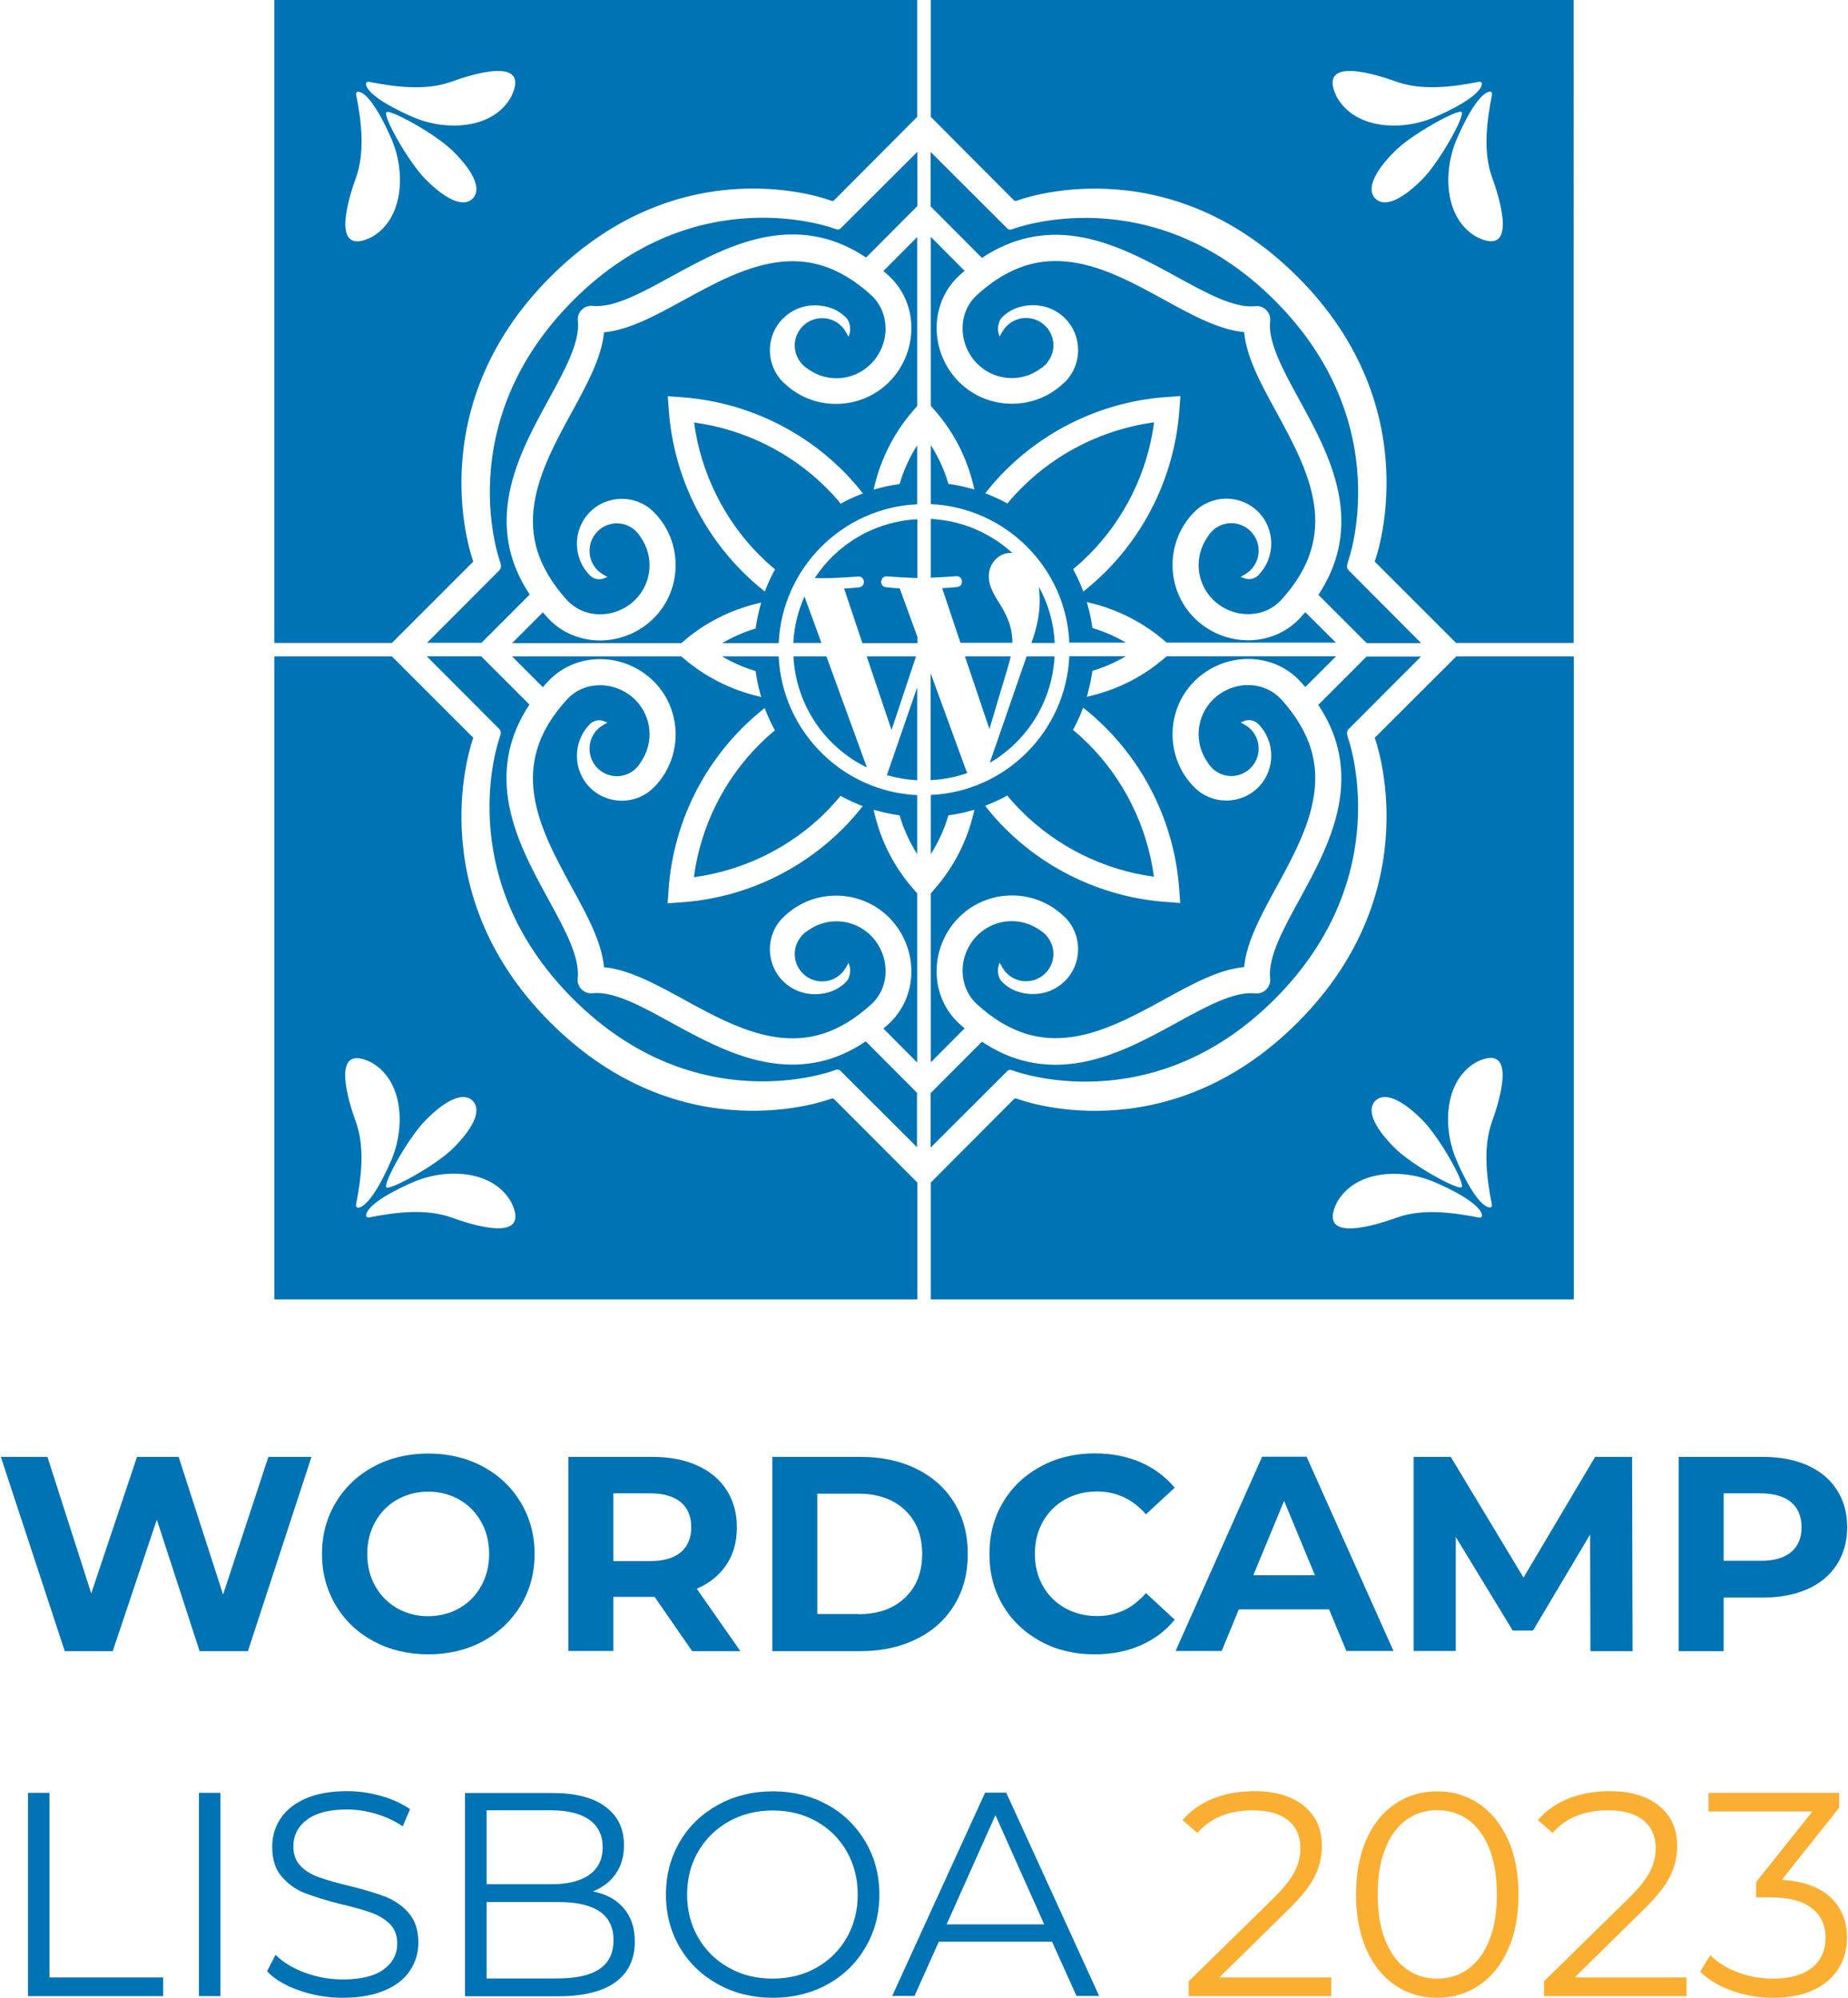 <?xml version="1.0" encoding="utf-8"?>
<!-- Generator: Adobe Illustrator 27.1.1, SVG Export Plug-In . SVG Version: 6.00 Build 0)  -->
<svg version="1.1" id="Layer_1" xmlns="http://www.w3.org/2000/svg" xmlns:xlink="http://www.w3.org/1999/xlink" x="0px" y="0px"
	 viewBox="0 0 1110 1200" style="enable-background:new 0 0 1110 1200;" xml:space="preserve">
<style type="text/css">
	.st0{fill:#0073B4;}
	.st1{fill:#FAAF32;}
</style>
<g>
	<g>
		<g>
			<path class="st0" d="M187.1,875.1l-38.2,116.7h-29l-25.7-79l-26.5,79H38.9L0.5,875.1h28l26.3,82l27.5-82h25l26.7,82.7l27.2-82.7
				H187.1z"/>
			<path class="st0" d="M224.5,985.9c-9.7-5.2-17.3-12.4-22.8-21.6c-5.5-9.2-8.3-19.5-8.3-30.9c0-11.4,2.8-21.8,8.3-30.9
				c5.5-9.2,13.1-16.4,22.8-21.6c9.7-5.2,20.6-7.8,32.8-7.8c12.1,0,23,2.6,32.7,7.8c9.7,5.2,17.3,12.4,22.8,21.6s8.3,19.5,8.3,30.9
				c0,11.4-2.8,21.8-8.3,30.9s-13.2,16.4-22.8,21.6c-9.7,5.2-20.6,7.8-32.7,7.8C245.1,993.7,234.2,991.1,224.5,985.9z M275.9,966
				c5.6-3.2,9.9-7.6,13.1-13.3c3.2-5.7,4.8-12.1,4.8-19.3c0-7.2-1.6-13.7-4.8-19.3c-3.2-5.7-7.5-10.1-13.1-13.3
				c-5.6-3.2-11.8-4.8-18.7-4.8c-6.9,0-13.1,1.6-18.7,4.8c-5.6,3.2-9.9,7.6-13.1,13.3c-3.2,5.7-4.8,12.1-4.8,19.3
				c0,7.2,1.6,13.7,4.8,19.3c3.2,5.7,7.5,10.1,13.1,13.3c5.6,3.2,11.8,4.8,18.7,4.8C264.1,970.7,270.3,969.2,275.9,966z"/>
			<path class="st0" d="M415.7,991.7l-22.5-32.5h-1.3h-23.5v32.5h-27V875.1h50.5c10.3,0,19.3,1.7,26.9,5.2
				c7.6,3.4,13.5,8.3,17.6,14.7c4.1,6.3,6.2,13.8,6.2,22.5c0,8.7-2.1,16.1-6.3,22.4c-4.2,6.3-10.1,11.1-17.8,14.4l26.2,37.5H415.7z
				 M408.9,902.3c-4.2-3.5-10.4-5.3-18.5-5.3h-22v40.7h22c8.1,0,14.3-1.8,18.5-5.3c4.2-3.6,6.3-8.6,6.3-15
				C415.2,910.9,413.1,905.8,408.9,902.3z"/>
			<path class="st0" d="M463.9,875.1h53c12.7,0,23.9,2.4,33.6,7.2c9.7,4.8,17.3,11.6,22.7,20.4c5.4,8.8,8.1,19,8.1,30.7
				c0,11.7-2.7,21.9-8.1,30.7c-5.4,8.8-12.9,15.6-22.7,20.4c-9.7,4.8-20.9,7.3-33.6,7.3h-53V875.1z M515.6,969.6
				c11.7,0,21-3.3,27.9-9.8c6.9-6.5,10.4-15.3,10.4-26.4s-3.5-19.9-10.4-26.4c-6.9-6.5-16.2-9.8-27.9-9.8h-24.7v72.3H515.6z"/>
			<path class="st0" d="M625.2,986c-9.6-5.2-17.2-12.3-22.7-21.5c-5.5-9.2-8.2-19.5-8.2-31.1c0-11.6,2.7-21.9,8.2-31.1
				c5.5-9.2,13.1-16.3,22.7-21.5c9.6-5.2,20.4-7.8,32.4-7.8c10.1,0,19.3,1.8,27.4,5.3c8.2,3.6,15,8.7,20.6,15.3l-17.3,16
				c-7.9-9.1-17.7-13.7-29.3-13.7c-7.2,0-13.7,1.6-19.3,4.8c-5.7,3.2-10.1,7.6-13.3,13.3c-3.2,5.7-4.8,12.1-4.8,19.3
				c0,7.2,1.6,13.7,4.8,19.3c3.2,5.7,7.6,10.1,13.3,13.3c5.7,3.2,12.1,4.8,19.3,4.8c11.7,0,21.4-4.6,29.3-13.8l17.3,16
				c-5.6,6.8-12.4,11.9-20.7,15.5s-17.4,5.3-27.5,5.3C645.5,993.7,634.8,991.2,625.2,986z"/>
			<path class="st0" d="M798.3,966.7h-54.2l-10.3,25h-27.7l52-116.7h26.7l52.2,116.7h-28.3L798.3,966.7z M789.8,946.2l-18.5-44.7
				l-18.5,44.7H789.8z"/>
			<path class="st0" d="M955.3,991.7l-0.2-70l-34.3,57.7h-12.2l-34.2-56.2v68.5h-25.3V875.1h22.3l43.7,72.5l43-72.5h22.2l0.3,116.7
				H955.3z"/>
			<path class="st0" d="M1085.7,880.2c7.6,3.4,13.5,8.3,17.6,14.7c4.1,6.3,6.2,13.8,6.2,22.5c0,8.6-2.1,16-6.2,22.4
				c-4.1,6.4-10,11.3-17.6,14.7c-7.6,3.4-16.6,5.1-26.9,5.1h-23.5v32.2h-27V875.1h50.5C1069.1,875.1,1078.1,876.8,1085.7,880.2z
				 M1075.8,932.3c4.2-3.5,6.3-8.5,6.3-14.9c0-6.6-2.1-11.6-6.3-15.1c-4.2-3.5-10.4-5.3-18.5-5.3h-22v40.5h22
				C1065.4,937.6,1071.6,935.8,1075.8,932.3z"/>
		</g>
		<g>
			<g>
				<path class="st0" d="M16.8,1076.9h12.9v110.9H98v11.2H16.8V1076.9z"/>
				<path class="st0" d="M119.5,1076.9h12.9V1199h-12.9V1076.9z"/>
				<path class="st0" d="M179.7,1195.6c-8.3-2.9-14.7-6.7-19.3-11.5l5.1-9.9c4.4,4.4,10.3,8,17.6,10.7c7.3,2.7,14.9,4.1,22.7,4.1
					c10.9,0,19.1-2,24.6-6c5.5-4,8.2-9.2,8.2-15.6c0-4.9-1.5-8.8-4.4-11.7c-3-2.9-6.6-5.1-10.9-6.7c-4.3-1.6-10.3-3.3-18-5.1
					c-9.2-2.3-16.5-4.6-22-6.7c-5.5-2.1-10.1-5.4-14-9.9c-3.9-4.4-5.8-10.4-5.8-18c0-6.2,1.6-11.8,4.9-16.8c3.3-5.1,8.3-9.1,15-12.1
					c6.7-3,15.1-4.5,25.1-4.5c7,0,13.8,1,20.5,2.9c6.7,1.9,12.5,4.6,17.3,7.9l-4.4,10.3c-5.1-3.4-10.6-5.9-16.4-7.6
					c-5.8-1.7-11.5-2.5-17.1-2.5c-10.7,0-18.7,2.1-24.1,6.2c-5.4,4.1-8.1,9.4-8.1,16c0,4.9,1.5,8.8,4.4,11.8s6.7,5.2,11.2,6.8
					c4.5,1.6,10.5,3.3,18,5.1c8.9,2.2,16.2,4.4,21.7,6.5c5.5,2.2,10.2,5.4,14,9.8c3.8,4.4,5.8,10.3,5.8,17.7c0,6.2-1.7,11.8-5,16.8
					c-3.3,5.1-8.4,9.1-15.3,12s-15.3,4.4-25.3,4.4C196.7,1200,188,1198.5,179.7,1195.6z"/>
				<path class="st0" d="M374.8,1146.4c4.4,5.2,6.5,11.8,6.5,20c0,10.5-3.9,18.5-11.6,24.2c-7.7,5.6-19.2,8.5-34.3,8.5h-56.1v-122.1
					H332c13.6,0,24.2,2.7,31.6,8.2c7.5,5.5,11.2,13.2,11.2,23.2c0,6.7-1.7,12.5-5,17.2c-3.3,4.7-7.9,8.2-13.7,10.5
					C364.3,1137.7,370.5,1141.2,374.8,1146.4z M292.3,1087.5v44.3h38.9c9.9,0,17.5-1.9,22.8-5.7c5.3-3.8,8-9.3,8-16.5
					s-2.7-12.7-8-16.5c-5.3-3.8-13-5.7-22.8-5.7H292.3z M360.1,1182.7c5.6-3.7,8.4-9.5,8.4-17.4c0-15.2-11-22.8-33.1-22.8h-43.1
					v45.9h43.1C346.3,1188.3,354.5,1186.5,360.1,1182.7z"/>
				<path class="st0" d="M431.3,1191.9c-9.8-5.4-17.5-12.8-23-22.2s-8.3-20-8.3-31.7s2.8-22.3,8.3-31.7s13.2-16.8,23-22.2
					c9.8-5.4,20.8-8.1,32.9-8.1s23,2.7,32.7,8c9.7,5.3,17.3,12.8,22.9,22.2c5.6,9.5,8.4,20.1,8.4,31.8s-2.8,22.3-8.4,31.8
					c-5.6,9.5-13.2,16.9-22.9,22.2c-9.7,5.3-20.6,8-32.7,8S441.1,1197.3,431.3,1191.9z M490.3,1182c7.8-4.4,13.9-10.4,18.3-18.1
					c4.4-7.7,6.6-16.4,6.6-25.9c0-9.5-2.2-18.2-6.6-25.9c-4.4-7.7-10.5-13.8-18.3-18.1c-7.8-4.4-16.5-6.5-26.2-6.5
					c-9.7,0-18.4,2.2-26.2,6.5c-7.8,4.4-14,10.4-18.5,18.1c-4.5,7.7-6.7,16.4-6.7,25.9c0,9.5,2.2,18.2,6.7,25.9
					c4.5,7.7,10.6,13.8,18.5,18.1c7.8,4.4,16.6,6.5,26.2,6.5C473.8,1188.5,482.6,1186.3,490.3,1182z"/>
				<path class="st0" d="M631.9,1166.3h-68l-14.6,32.6h-13.4l55.8-122.1h12.7l55.8,122.1h-13.6L631.9,1166.3z M627.2,1155.9
					l-29.3-65.6l-29.3,65.6H627.2z"/>
			</g>
			<g>
				<path class="st1" d="M799.6,1187.8v11.2H714v-8.9l50.7-49.7c6.4-6.3,10.7-11.7,13-16.3c2.3-4.6,3.4-9.2,3.4-13.9
					c0-7.2-2.5-12.8-7.4-16.8c-4.9-4-12-6-21.2-6c-14.3,0-25.4,4.5-33.3,13.6l-8.9-7.7c4.8-5.6,10.8-9.9,18.2-12.9
					c7.4-3,15.7-4.5,25-4.5c12.4,0,22.3,2.9,29.6,8.8c7.3,5.9,10.9,13.9,10.9,24.1c0,6.3-1.4,12.3-4.2,18.1
					c-2.8,5.8-8.1,12.5-15.9,20.1l-41.5,40.8H799.6z"/>
				<path class="st1" d="M838,1192.5c-7.4-5-13.1-12.2-17.3-21.5c-4.1-9.4-6.2-20.4-6.2-33c0-12.7,2.1-23.7,6.2-33
					c4.1-9.4,9.9-16.5,17.3-21.5c7.4-5,15.8-7.5,25.2-7.5c9.4,0,17.8,2.5,25.2,7.5c7.4,5,13.2,12.2,17.4,21.5
					c4.2,9.4,6.3,20.4,6.3,33c0,12.7-2.1,23.7-6.3,33c-4.2,9.4-10,16.5-17.4,21.5c-7.4,5-15.8,7.5-25.2,7.5
					C853.8,1200,845.4,1197.5,838,1192.5z M882,1182.6c5.4-4,9.6-9.7,12.6-17.3c3-7.6,4.5-16.7,4.5-27.4c0-10.7-1.5-19.8-4.5-27.4
					c-3-7.6-7.2-13.3-12.6-17.3c-5.4-3.9-11.7-5.9-18.7-5.9s-13.3,2-18.7,5.9c-5.4,4-9.6,9.7-12.6,17.3c-3,7.6-4.5,16.7-4.5,27.4
					c0,10.7,1.5,19.8,4.5,27.4c3,7.6,7.2,13.3,12.6,17.3c5.4,4,11.7,5.9,18.7,5.9S876.6,1186.5,882,1182.6z"/>
				<path class="st1" d="M1013,1187.8v11.2h-85.6v-8.9l50.7-49.7c6.4-6.3,10.7-11.7,13-16.3c2.3-4.6,3.4-9.2,3.4-13.9
					c0-7.2-2.5-12.8-7.4-16.8c-4.9-4-12-6-21.2-6c-14.3,0-25.4,4.5-33.3,13.6l-8.9-7.7c4.8-5.6,10.8-9.9,18.2-12.9
					c7.4-3,15.7-4.5,25-4.5c12.4,0,22.3,2.9,29.6,8.8c7.3,5.9,10.9,13.9,10.9,24.1c0,6.3-1.4,12.3-4.2,18.1
					c-2.8,5.8-8.1,12.5-15.9,20.1l-41.5,40.8H1013z"/>
				<path class="st1" d="M1099.4,1139.6c6.7,6.2,10,14.3,10,24.3c0,7-1.7,13.2-5.1,18.6c-3.4,5.4-8.4,9.7-15,12.8
					c-6.6,3.1-14.7,4.7-24.2,4.7c-8.8,0-17.2-1.4-25-4.3c-7.8-2.8-14.2-6.7-18.9-11.4l6.1-9.9c4.1,4.2,9.5,7.6,16.2,10.2
					c6.7,2.6,13.9,3.9,21.6,3.9c10,0,17.7-2.2,23.2-6.5c5.5-4.4,8.2-10.4,8.2-18c0-7.6-2.7-13.5-8.2-17.8
					c-5.5-4.3-13.7-6.5-24.8-6.5h-8.7v-9.2l33.8-42.4h-62.4v-11.2h78.5v8.9l-34.5,43.4C1083,1129.9,1092.7,1133.4,1099.4,1139.6z"/>
			</g>
		</g>
	</g>
	<g>
		<path class="st0" d="M550.9,382.2l-10.5-28.8c-4.2-0.2-8.2-0.7-8.2-0.7c-4.2-0.3-3.7-6.7,0.5-6.5c0,0,10.5,0.8,18.3,1v-35.3
			c-25.8,1.3-48.3,15-61.6,35.3c1.8,0.1,3.6,0.1,5.1,0.1c8.2,0,21-1,21-1c4.2-0.2,4.7,6,0.5,6.5c0,0-4.3,0.5-9,0.7l11,32.8h33.1
			V382.2z"/>
		<path class="st0" d="M283.9,337.7c0.4-0.4,0.4-0.5,0.2-0.9c0,0-33.4-90.5,46.4-170.4s168.3-46,168.3-46c1.2,0.5,1.9,0.3,2.3-0.2
			l49.8-50V0H164.8v386.2h70.6L283.9,337.7z M283.9,119.3c-4.6,4.6-13.9,2.8-28.2-11.5c-10.5-10.6-25.9-38.2-23.6-40.4
			c2-2,29.8,13.1,40.3,23.7C286.7,105.4,288.5,114.7,283.9,119.3z M221.4,49.1c17.2,3.4,34.3,5.3,49.1,0.2
			c12-4.4,48.6-16.2,36.6,8.7c-11.1,20.3-40.7,20.9-60.2,11.8c-6.1-2.6-26.4-12.1-27.1-19.4C219.8,49.6,220.6,48.9,221.4,49.1z
			 M214.1,105.9c5-14.9,3.2-31.9-0.2-49.2c-0.2-0.8,0.5-1.7,1.3-1.6c7.3,0.7,16.8,21.1,19.4,27.2c9.1,19.5,8.5,49.2-11.7,60.3
			C197.9,154.6,209.7,117.9,214.1,105.9z"/>
		<path class="st0" d="M476.5,386.2h16.9l-10.2-27.9C479.4,366.8,477,376.3,476.5,386.2z"/>
		<path class="st0" d="M550.9,302.9v-35.4c-4.4,6.9-7.9,14.4-10.3,22.4l-0.3,0.9l-0.9,0.1c-4.2,0.6-8.3,1.4-12.4,2.6l-2.3,0.6
			l0.6-2.4c4-16.5,11.9-32,22.9-44.7l2.7-3.1V142.4l-20.3,20.4c1.1,0.9,2.1,1.8,3.2,2.8c8.5,7.8,13.4,18.7,13.6,30.5
			c0.3,12.4-4.6,24.6-13.4,33.4c-17.3,17.3-45.6,17.5-63,0.6l-0.7-0.6c-10.5-10.5-10.5-27.7,0-38.2c5.1-5.1,11.9-7.9,19.1-7.9
			c7.2,0,13.7,2.3,18.8,7.4c2,2,2.7,5.7,2.4,8.1c-0.2,1.1-0.5,2.3-0.9,3.4c-0.6-1.1-1.2-2.1-1.7-3c-0.7-1.2-1.6-2.4-2.6-3.4
			c-3.1-3.1-7.2-4.8-11.6-4.8c-4.4,0-8.5,1.7-11.6,4.8c-5.4,5.4-6.4,13.7-2.4,20.2c0.3,0.6,0.7,1.1,1.2,1.7c0.4,0.5,0.8,1,1.2,1.4
			c1,1,2,1.8,3.3,2.6c11.7,8.3,27.5,6.9,37.6-3.2c5.8-5.8,9-13.8,8.8-21.9c-0.2-7.5-3.2-14.4-8.5-19.3c-9.6-8.8-19.6-14.8-29.7-17.9
			c-8.9-2.7-18-3.3-28-1.8c-19.1,2.9-37.4,12.9-55.1,22.6c-16.8,9.2-32.6,17.9-47.8,19.3c-1.4,15.1-10.1,31-19.3,47.9
			c-9.7,17.7-19.7,36.1-22.6,55.2c-1.5,9.9-0.9,19.1,1.8,28c3.1,10.1,9.1,20.1,17.8,29.7c4.9,5.3,11.7,8.4,19.2,8.6
			c8.1,0.2,16.1-3,21.9-8.8c10.1-10.1,11.4-26,3.1-37.7c-0.7-1.2-1.5-2.2-2.5-3.2c-0.4-0.4-0.9-0.9-1.4-1.3
			c-0.5-0.4-1.1-0.8-1.7-1.2c-6.5-4-14.8-3-20.2,2.4c-6.4,6.4-6.4,16.9,0,23.3c1,1,2.2,1.9,3.4,2.6c1,0.6,2,1.2,2.6,1.5
			c-0.7,0.3-1.8,0.7-3,1.1c-2.7,0.7-5.6-0.1-7.5-2c-10.5-10.5-10.5-27.7,0-38.2c10.5-10.5,27.7-10.5,38.2,0l0.6,0.6
			c17,17.5,16.8,45.9-0.5,63.2c-8.6,8.6-20.3,13.4-32.3,13.4c-0.3,0-0.7,0-1,0c-11.8-0.3-22.7-5.1-30.5-13.7c-1-1.1-1.9-2.1-2.8-3.2
			l-18.5,18.5h101.6l1-0.8c12.7-11.1,28.1-19,44.7-23l2.3-0.6l-0.6,2.3c-1.1,4.1-2,8.3-2.6,12.4l-0.1,0.9l-0.9,0.3
			c-6.8,2.1-13.2,5-19.3,8.5h34C469.8,341.2,506,305,550.9,302.9z M465,342.9c-1.8,3.3-3.4,6.9-4.9,10.6l-0.7,1.8l-1.5-1.2
			c-4.3-3.4-8.3-7.1-11.9-10.7c-26-26-41.7-60.6-44.3-97.2l-0.6-8.2l8.2,0.6c36.6,2.6,71.1,18.3,97.1,44.3c3.7,3.7,7.3,7.7,10.7,12
			l1.2,1.5l-1.8,0.7c-3.7,1.5-7.3,3.1-10.5,4.9l-1,0.6l-0.7-0.9c-2.5-3-5.2-5.9-7.9-8.6c-21.4-21.4-49.6-35.3-79.5-39.3
			c4,30,17.9,58.2,39.2,79.6c2.7,2.7,5.6,5.4,8.6,7.9l0.9,0.7L465,342.9z"/>
		<path class="st0" d="M305.3,300.1c3.3-21.9,14.5-42.3,24.4-60.4c9.7-17.7,18.8-34.4,17.4-47.1c-0.3-2.4,0.6-4.8,2.3-6.5
			c1.7-1.8,4.1-2.6,6.5-2.4c12.7,1.4,29.4-7.8,47.1-17.5c18-9.9,38.5-21.1,60.3-24.4c20.5-3.1,39.3,1.1,56.9,12.9l30.8-30.9V91.2
			l-46,45.9c-1,1-2,0.9-3.9,0.2c0,0-82.5-31.2-156.7,43c-74.3,74.3-44.1,156.9-44.1,156.9c0.7,2.2,1,3.8-0.2,5.2l-43.6,43.7h32.7
			l29-29C306.4,339.5,302.2,320.7,305.3,300.1z"/>
		<path class="st0" d="M608.9,120.2c0.4,0.5,1.2,0.7,2.3,0.2c0,0,88.5-33.8,168.3,46s46.4,170.4,46.4,170.4
			c-0.2,0.5-0.2,0.5,0.2,0.9l48.5,48.5h70.6V0H559.1v70.2L608.9,120.2z M826.1,119.3c-4.6-4.6-2.8-13.9,11.5-28.3
			c10.5-10.6,38.4-25.7,40.3-23.7c2.2,2.2-13.1,29.8-23.6,40.4C840,122.1,830.7,123.9,826.1,119.3z M896.2,56.7
			c-3.4,17.3-5.3,34.3-0.2,49.2c4.4,12,16.2,48.7-8.7,36.6c-20.3-11.1-20.8-40.7-11.7-60.3c2.6-6.1,12.1-26.5,19.4-27.2
			C895.7,55,896.3,55.9,896.2,56.7z M839.4,49.3c14.9,5,31.9,3.2,49.1-0.2c0.8-0.2,1.7,0.5,1.6,1.3c-0.7,7.3-21,16.8-27.1,19.4
			c-19.5,9.1-49.1,8.5-60.2-11.8C790.8,33.1,827.4,44.9,839.4,49.3z"/>
		<path class="st0" d="M624.5,360.6c0,7.3-1.3,15.6-5,25.6h14c-0.6-12.2-3.9-23.6-9.5-33.7C624.3,355,624.5,357.7,624.5,360.6z"/>
		<path class="st0" d="M809.7,337.3c0,0,30.2-82.7-44.1-156.9s-156.7-43-156.7-43c-1.9,0.7-2.8,0.8-3.9-0.2l-46-45.9v32.7l30.8,30.9
			c17.7-11.7,36.4-16,56.9-12.9c21.8,3.3,42.3,14.5,60.3,24.4c17.7,9.7,34.4,18.9,47.1,17.5c2.4-0.3,4.8,0.6,6.5,2.4
			c1.7,1.7,2.6,4,2.3,6.5c-1.4,12.7,7.7,29.4,17.4,47.1c9.9,18.1,21.1,38.5,24.4,60.4c3.1,20.6-1.1,39.3-12.8,57l29,29h32.7
			L810,342.5C808.7,341.1,809,339.5,809.7,337.3z"/>
		<path class="st0" d="M593.9,346.1c0-7.2,5.5-14,13.2-14c0.3,0,0.7,0,1,0.1c-13.1-12-30.2-19.5-49-20.5V347
			c7.4-0.3,15.3-0.9,15.3-0.9c4.2-0.2,4.7,6,0.5,6.5c0,0-4.3,0.5-9,0.7l11,32.8h31.2c0-9.7-3.5-16.4-6.5-21.6
			C597.6,358.1,593.9,352.6,593.9,346.1z"/>
		<path class="st0" d="M781.2,370.9c-7.8,8.5-18.6,13.4-30.5,13.7c-0.3,0-0.7,0-1,0c-12.1,0-23.8-4.9-32.3-13.4
			c-17.3-17.3-17.5-45.6-0.5-63.2l0.6-0.6c10.5-10.5,27.7-10.5,38.2,0c10.5,10.5,10.5,27.7,0,38.2c-2,2-4.8,2.7-7.5,2
			c-1.2-0.4-2.3-0.8-3-1.1c0.6-0.3,1.6-0.9,2.6-1.5c1.2-0.7,2.4-1.6,3.4-2.6c6.4-6.4,6.4-16.9,0-23.3c-5.4-5.4-13.7-6.4-20.2-2.4
			c-0.6,0.3-1.2,0.7-1.7,1.2c-0.5,0.4-1,0.8-1.4,1.3c-1,1-1.8,2-2.5,3.2c-8.3,11.8-7,27.6,3.1,37.7c5.8,5.8,13.8,9,21.9,8.8
			c7.5-0.2,14.3-3.2,19.2-8.6c8.8-9.6,14.8-19.6,17.8-29.7c2.7-8.9,3.3-18.1,1.8-28c-2.9-19.1-12.9-37.4-22.6-55.2
			c-9.2-16.8-17.9-32.7-19.3-47.9c-15.1-1.4-31-10.1-47.8-19.3c-17.7-9.7-36-19.8-55.1-22.6c-9.9-1.5-19.1-0.9-28,1.8
			c-10.1,3.1-20.1,9.1-29.7,17.9c-5.3,4.9-8.4,11.7-8.5,19.3c-0.2,8.1,3,16.1,8.8,21.9c10.1,10.1,25.9,11.5,37.6,3.2
			c1.3-0.8,2.3-1.6,3.3-2.6c0.5-0.4,0.9-0.9,1.2-1.4c0.4-0.5,0.8-1.1,1.2-1.7c4-6.5,3-14.8-2.4-20.2c-3.1-3.1-7.2-4.8-11.6-4.8
			c-4.4,0-8.5,1.7-11.6,4.8c-1,1-1.9,2.2-2.6,3.4c-0.6,0.9-1.1,1.9-1.7,3c-0.4-1.1-0.7-2.2-0.9-3.4c-0.3-2.4,0.4-6.1,2.3-8.1
			c5.1-5.1,11.6-7.4,18.8-7.4c7.2,0,14,2.8,19.1,7.9c10.5,10.5,10.5,27.7,0,38.2l-0.7,0.6c-17.5,16.9-45.7,16.7-63-0.6
			c-8.8-8.8-13.7-21-13.4-33.4c0.3-11.9,5.1-22.7,13.6-30.5c1.1-1,2.1-1.9,3.2-2.8l-20.3-20.4v101.5l2.7,3.1
			c11.1,12.7,19,28.2,22.9,44.7l0.6,2.4l-2.3-0.6c-4.1-1.1-8.2-2-12.4-2.6l-0.9-0.1l-0.3-0.9c-2.4-8-5.9-15.5-10.3-22.4v35.4
			c45,2.1,81.2,38.3,83.2,83.2h34c-6-3.5-12.4-6.4-19.3-8.5l-0.9-0.3l-0.1-0.9c-0.6-4.2-1.4-8.3-2.6-12.4l-0.6-2.3l2.3,0.6
			c16.5,4,31.9,11.9,44.7,23l1,0.8h101.6L784,367.7C783.1,368.7,782.1,369.8,781.2,370.9z M664.1,343.4c-3.7,3.7-7.7,7.3-11.9,10.7
			l-1.5,1.2l-0.7-1.8c-1.5-3.7-3.1-7.3-4.9-10.6l-0.6-1l0.9-0.7c3-2.5,5.9-5.2,8.6-7.9c21.4-21.4,35.3-49.6,39.2-79.6
			c-29.9,4-58.1,17.9-79.5,39.3c-2.7,2.7-5.4,5.6-7.9,8.6l-0.7,0.9l-1-0.6c-3.3-1.8-6.8-3.4-10.5-4.9l-1.8-0.7l1.2-1.5
			c3.4-4.3,7-8.3,10.7-12c26-26,60.5-41.8,97.1-44.3l8.2-0.6l-0.6,8.2C705.8,282.8,690.1,317.3,664.1,343.4z"/>
		<path class="st0" d="M463.2,638.5c-21.8-3.3-42.3-14.5-60.3-24.4c-17.7-9.7-34.4-18.9-47.1-17.5c-2.4,0.3-4.8-0.6-6.5-2.4
			c-1.7-1.7-2.6-4-2.3-6.5c1.4-12.7-7.7-29.4-17.4-47.1c-9.9-18.1-21.1-38.5-24.4-60.4c-3.1-20.6,1.1-39.3,12.8-57l-29-29h-32.7
			l43.6,43.7c1.3,1.4,1,2.9,0.2,5.2c0,0-30.2,82.7,44.1,156.9c74.3,74.3,156.7,43,156.7,43c1.9-0.7,2.8-0.8,3.9,0.2l46,45.9v-32.7
			l-30.8-30.9C502.5,637.4,483.7,641.6,463.2,638.5z"/>
		<path class="st0" d="M467.7,394.3h-34c6,3.5,12.4,6.4,19.3,8.5l0.9,0.3l0.1,0.9c0.6,4.2,1.4,8.3,2.6,12.4l0.6,2.3l-2.3-0.6
			c-16.5-4-31.9-11.9-44.7-23l-1-0.8H307.6l18.5,18.5c0.9-1.1,1.8-2.1,2.8-3.2c7.8-8.5,18.6-13.4,30.5-13.7c0.3,0,0.7,0,1,0
			c12.1,0,23.8,4.9,32.3,13.4c17.3,17.3,17.5,45.6,0.5,63.2l-0.6,0.6c-10.5,10.5-27.7,10.5-38.2,0c-10.5-10.5-10.5-27.7,0-38.2
			c2-2,4.8-2.7,7.5-2c1.2,0.4,2.3,0.8,3,1.1c-0.6,0.3-1.6,0.9-2.6,1.5c-1.2,0.7-2.4,1.6-3.4,2.6c-6.4,6.4-6.4,16.9,0,23.3
			c5.4,5.4,13.7,6.4,20.2,2.4c0.6-0.3,1.2-0.7,1.7-1.2c0.5-0.4,1-0.8,1.4-1.3c1-1,1.8-2,2.5-3.2c8.3-11.8,7-27.6-3.1-37.7
			c-5.8-5.8-13.8-9-21.9-8.8c-7.5,0.2-14.3,3.2-19.2,8.6c-8.8,9.6-14.8,19.6-17.8,29.7c-2.7,8.9-3.3,18.1-1.8,28
			c2.9,19.1,12.9,37.4,22.6,55.2c9.2,16.8,17.9,32.7,19.3,47.9c15.1,1.4,31,10.1,47.8,19.3c17.7,9.7,36,19.7,55.1,22.6
			c9.9,1.5,19.1,0.9,28-1.8c10.1-3.1,20.1-9.1,29.7-17.9c5.3-4.9,8.4-11.7,8.5-19.3c0.2-8.1-3-16.1-8.8-21.9
			c-10.1-10.1-25.9-11.5-37.6-3.2c-1.3,0.8-2.3,1.6-3.3,2.6c-0.5,0.4-0.9,0.9-1.2,1.4c-0.4,0.5-0.8,1.1-1.2,1.7
			c-4,6.5-3,14.8,2.4,20.2c3.1,3.1,7.2,4.8,11.6,4.8c4.4,0,8.5-1.7,11.6-4.8c1-1,1.9-2.2,2.6-3.4c0.6-0.9,1.1-1.9,1.7-3
			c0.4,1.1,0.7,2.2,0.9,3.4c0.3,2.4-0.4,6.1-2.4,8.1c-5.1,5.1-11.6,7.4-18.8,7.4c-7.2,0-14-2.8-19.1-7.9
			c-10.5-10.5-10.5-27.7,0-38.2l0.7-0.6c17.5-16.9,45.7-16.7,63,0.6c8.8,8.8,13.7,21,13.4,33.4c-0.3,11.9-5.1,22.7-13.6,30.5
			c-1.1,1-2.1,1.9-3.2,2.8l20.3,20.4V536.6l-2.7-3.1c-11.1-12.7-19-28.2-22.9-44.7l-0.6-2.4l2.3,0.6c4.1,1.1,8.2,2,12.4,2.6l0.9,0.1
			l0.3,0.9c2.4,8,5.9,15.5,10.3,22.4v-35.4C506,475.5,469.8,439.3,467.7,394.3z M504.2,478.9l0.7-0.9l1,0.6
			c3.3,1.8,6.8,3.4,10.5,4.9l1.8,0.7l-1.2,1.5c-3.4,4.3-7,8.3-10.7,12c-26,26-60.5,41.8-97.1,44.3l-8.2,0.6l0.6-8.2
			c2.5-36.7,18.3-71.2,44.3-97.2c3.7-3.7,7.7-7.3,11.9-10.7l1.5-1.2l0.7,1.8c1.5,3.7,3.1,7.3,4.9,10.6l0.6,1l-0.9,0.7
			c-3,2.5-5.9,5.2-8.6,7.9c-21.4,21.4-35.3,49.6-39.2,79.6c29.9-4,58.1-17.9,79.5-39.3C499,484.8,501.6,481.9,504.2,478.9z"/>
		<path class="st0" d="M550.9,468.7v-55.8l-18.2,52.7C538.6,467.3,544.7,468.3,550.9,468.7z"/>
		<polygon class="st0" points="550.2,394.3 520.6,394.3 535.5,438.5 		"/>
		<path class="st0" d="M520.7,461l-24.3-66.7h-19.8C478.1,423.7,495.6,448.8,520.7,461z"/>
		<path class="st0" d="M501.1,660.3c-0.4-0.5-1.2-0.7-2.3-0.2c0,0-88.5,33.8-168.3-46s-46.4-170.4-46.4-170.4
			c0.2-0.5,0.2-0.5-0.2-0.9l-48.5-48.5h-70.6v386.2h386.2v-70.2L501.1,660.3z M283.9,661.2c4.6,4.6,2.8,13.9-11.5,28.3
			c-10.5,10.6-38.4,25.7-40.3,23.7c-2.2-2.2,13.1-29.8,23.6-40.4C270,658.4,279.3,656.6,283.9,661.2z M213.8,723.8
			c3.4-17.3,5.3-34.3,0.2-49.2c-4.4-12-16.2-48.7,8.7-36.6c20.3,11.1,20.8,40.7,11.7,60.3c-2.6,6.1-12.1,26.5-19.4,27.2
			C214.3,725.4,213.7,724.6,213.8,723.8z M270.6,731.1c-14.9-5-31.9-3.2-49.1,0.2c-0.8,0.2-1.7-0.5-1.6-1.3
			c0.7-7.3,21-16.8,27.1-19.4c19.5-9.1,49.1-8.5,60.2,11.8C319.2,747.3,282.6,735.6,270.6,731.1z"/>
		<path class="st0" d="M580.5,463.3l-21.5-58.9v64.2c7.7-0.4,15.1-1.8,22.1-4.3C580.9,464,580.7,463.7,580.5,463.3z"/>
		<path class="st0" d="M559.1,477.5V513c4.4-6.9,7.9-14.4,10.3-22.4l0.3-0.9l0.9-0.1c4.2-0.6,8.3-1.4,12.4-2.6l2.3-0.6l-0.6,2.4
			c-3.9,16.5-11.9,32-22.9,44.7l-2.7,3.1v101.5l20.3-20.4c-1.1-0.9-2.1-1.8-3.2-2.8c-8.5-7.8-13.4-18.7-13.6-30.5
			c-0.3-12.4,4.6-24.6,13.4-33.4c17.3-17.3,45.6-17.5,63-0.6l0.7,0.6c10.5,10.5,10.5,27.7,0,38.2c-5.1,5.1-11.9,7.9-19.1,7.9
			c-7.2,0-13.7-2.3-18.8-7.4c-2-2-2.7-5.7-2.3-8.1c0.2-1.1,0.5-2.3,0.9-3.4c0.6,1.1,1.2,2.1,1.7,3c0.7,1.2,1.6,2.4,2.6,3.4
			c3.1,3.1,7.2,4.8,11.6,4.8c4.4,0,8.5-1.7,11.6-4.8c5.4-5.4,6.4-13.7,2.4-20.2c-0.3-0.6-0.7-1.1-1.2-1.7c-0.4-0.5-0.8-1-1.2-1.4
			c-1-1-2-1.8-3.3-2.6c-11.7-8.3-27.5-6.9-37.6,3.2c-5.8,5.8-9,13.8-8.8,21.9c0.2,7.5,3.2,14.4,8.5,19.3
			c9.6,8.8,19.6,14.8,29.7,17.9c8.9,2.7,18,3.3,28,1.8c19.1-2.9,37.4-12.9,55.1-22.6c16.8-9.2,32.6-17.9,47.8-19.3
			c1.4-15.1,10.1-31,19.3-47.9c9.7-17.7,19.7-36.1,22.6-55.2c1.5-9.9,0.9-19.1-1.8-28c-3.1-10.1-9.1-20.1-17.8-29.7
			c-4.9-5.3-11.7-8.4-19.2-8.6c-8.1-0.2-16.1,3-21.9,8.8c-10.1,10.1-11.4,26-3.1,37.7c0.7,1.2,1.5,2.2,2.5,3.2
			c0.4,0.4,0.9,0.9,1.4,1.3c0.5,0.4,1.1,0.8,1.7,1.2c6.5,4,14.8,3,20.2-2.4c6.4-6.4,6.4-16.9,0-23.3c-1-1-2.2-1.9-3.4-2.6
			c-1-0.6-2-1.2-2.6-1.5c0.7-0.3,1.8-0.7,3-1.1c2.7-0.7,5.6,0.1,7.5,2c10.5,10.5,10.5,27.7,0,38.2c-10.5,10.5-27.7,10.5-38.2,0
			l-0.6-0.6c-17-17.5-16.8-45.9,0.5-63.2c8.6-8.6,20.3-13.4,32.3-13.4c0.3,0,0.7,0,1,0c11.8,0.3,22.7,5.1,30.5,13.7
			c1,1.1,1.9,2.1,2.8,3.2l18.5-18.5H700.8l-1,0.8c-12.7,11.1-28.1,19-44.7,23l-2.3,0.6l0.6-2.3c1.1-4.1,2-8.3,2.6-12.4l0.1-0.9
			l0.9-0.3c6.8-2.1,13.2-5,19.3-8.5h-34C640.2,439.3,604,475.5,559.1,477.5z M645,437.5c1.8-3.3,3.4-6.9,4.9-10.6l0.7-1.8l1.5,1.2
			c4.3,3.4,8.3,7.1,11.9,10.7c26,26,41.7,60.6,44.3,97.2l0.6,8.2l-8.2-0.6c-36.6-2.6-71.1-18.3-97.1-44.3c-3.7-3.7-7.3-7.7-10.7-12
			l-1.2-1.5l1.8-0.7c3.7-1.5,7.3-3.1,10.5-4.9l1-0.6l0.7,0.9c2.5,3,5.2,5.9,7.9,8.6c21.4,21.4,49.6,35.3,79.5,39.3
			c-4-30-17.9-58.2-39.2-79.6c-2.7-2.7-5.6-5.4-8.6-7.9l-0.9-0.7L645,437.5z"/>
		<path class="st0" d="M804.7,480.3c-3.3,21.9-14.5,42.3-24.4,60.4c-9.7,17.7-18.8,34.4-17.4,47.1c0.3,2.4-0.6,4.8-2.3,6.5
			c-1.7,1.8-4.1,2.6-6.5,2.4c-12.7-1.4-29.4,7.8-47.1,17.5c-18,9.9-38.5,21.1-60.3,24.4c-20.5,3.1-39.3-1.1-56.9-12.9l-30.8,30.9
			v32.7l46-45.9c1-1,2-0.9,3.9-0.2c0,0,82.5,31.2,156.7-43s44.1-156.9,44.1-156.9c-0.7-2.2-1-3.8,0.2-5.2l43.6-43.7h-32.7l-29,29
			C803.6,441,807.8,459.8,804.7,480.3z"/>
		<path class="st0" d="M826.1,442.8c-0.4,0.4-0.4,0.5-0.2,0.9c0,0,33.4,90.5-46.4,170.4s-168.3,46-168.3,46
			c-1.2-0.5-1.9-0.3-2.3,0.2l-49.8,50v70.2h386.2V394.3h-70.6L826.1,442.8z M826.1,661.2c4.6-4.6,13.9-2.8,28.2,11.5
			c10.5,10.6,25.9,38.2,23.6,40.4c-2,2-29.8-13.1-40.3-23.7C823.3,675.1,821.5,665.8,826.1,661.2z M888.6,731.4
			c-17.2-3.4-34.3-5.3-49.1-0.2c-12,4.4-48.6,16.2-36.6-8.7c11.1-20.3,40.7-20.9,60.2-11.8c6.1,2.6,26.4,12.1,27.1,19.4
			C890.2,730.9,889.4,731.5,888.6,731.4z M895.9,674.5c-5,14.9-3.2,31.9,0.2,49.2c0.2,0.8-0.5,1.7-1.3,1.6
			c-7.3-0.7-16.8-21.1-19.4-27.2c-9.1-19.5-8.5-49.2,11.7-60.3C912.1,625.9,900.3,662.5,895.9,674.5z"/>
		<path class="st0" d="M633.4,394.3h-16.8l-22.1,63.9C616.8,445.2,632,421.6,633.4,394.3z"/>
		<path class="st0" d="M602.1,411.7c2.1-6.9,3.9-12.5,5-17.4h-27.5l14.7,43.6L602.1,411.7z"/>
	</g>
</g>
</svg>
